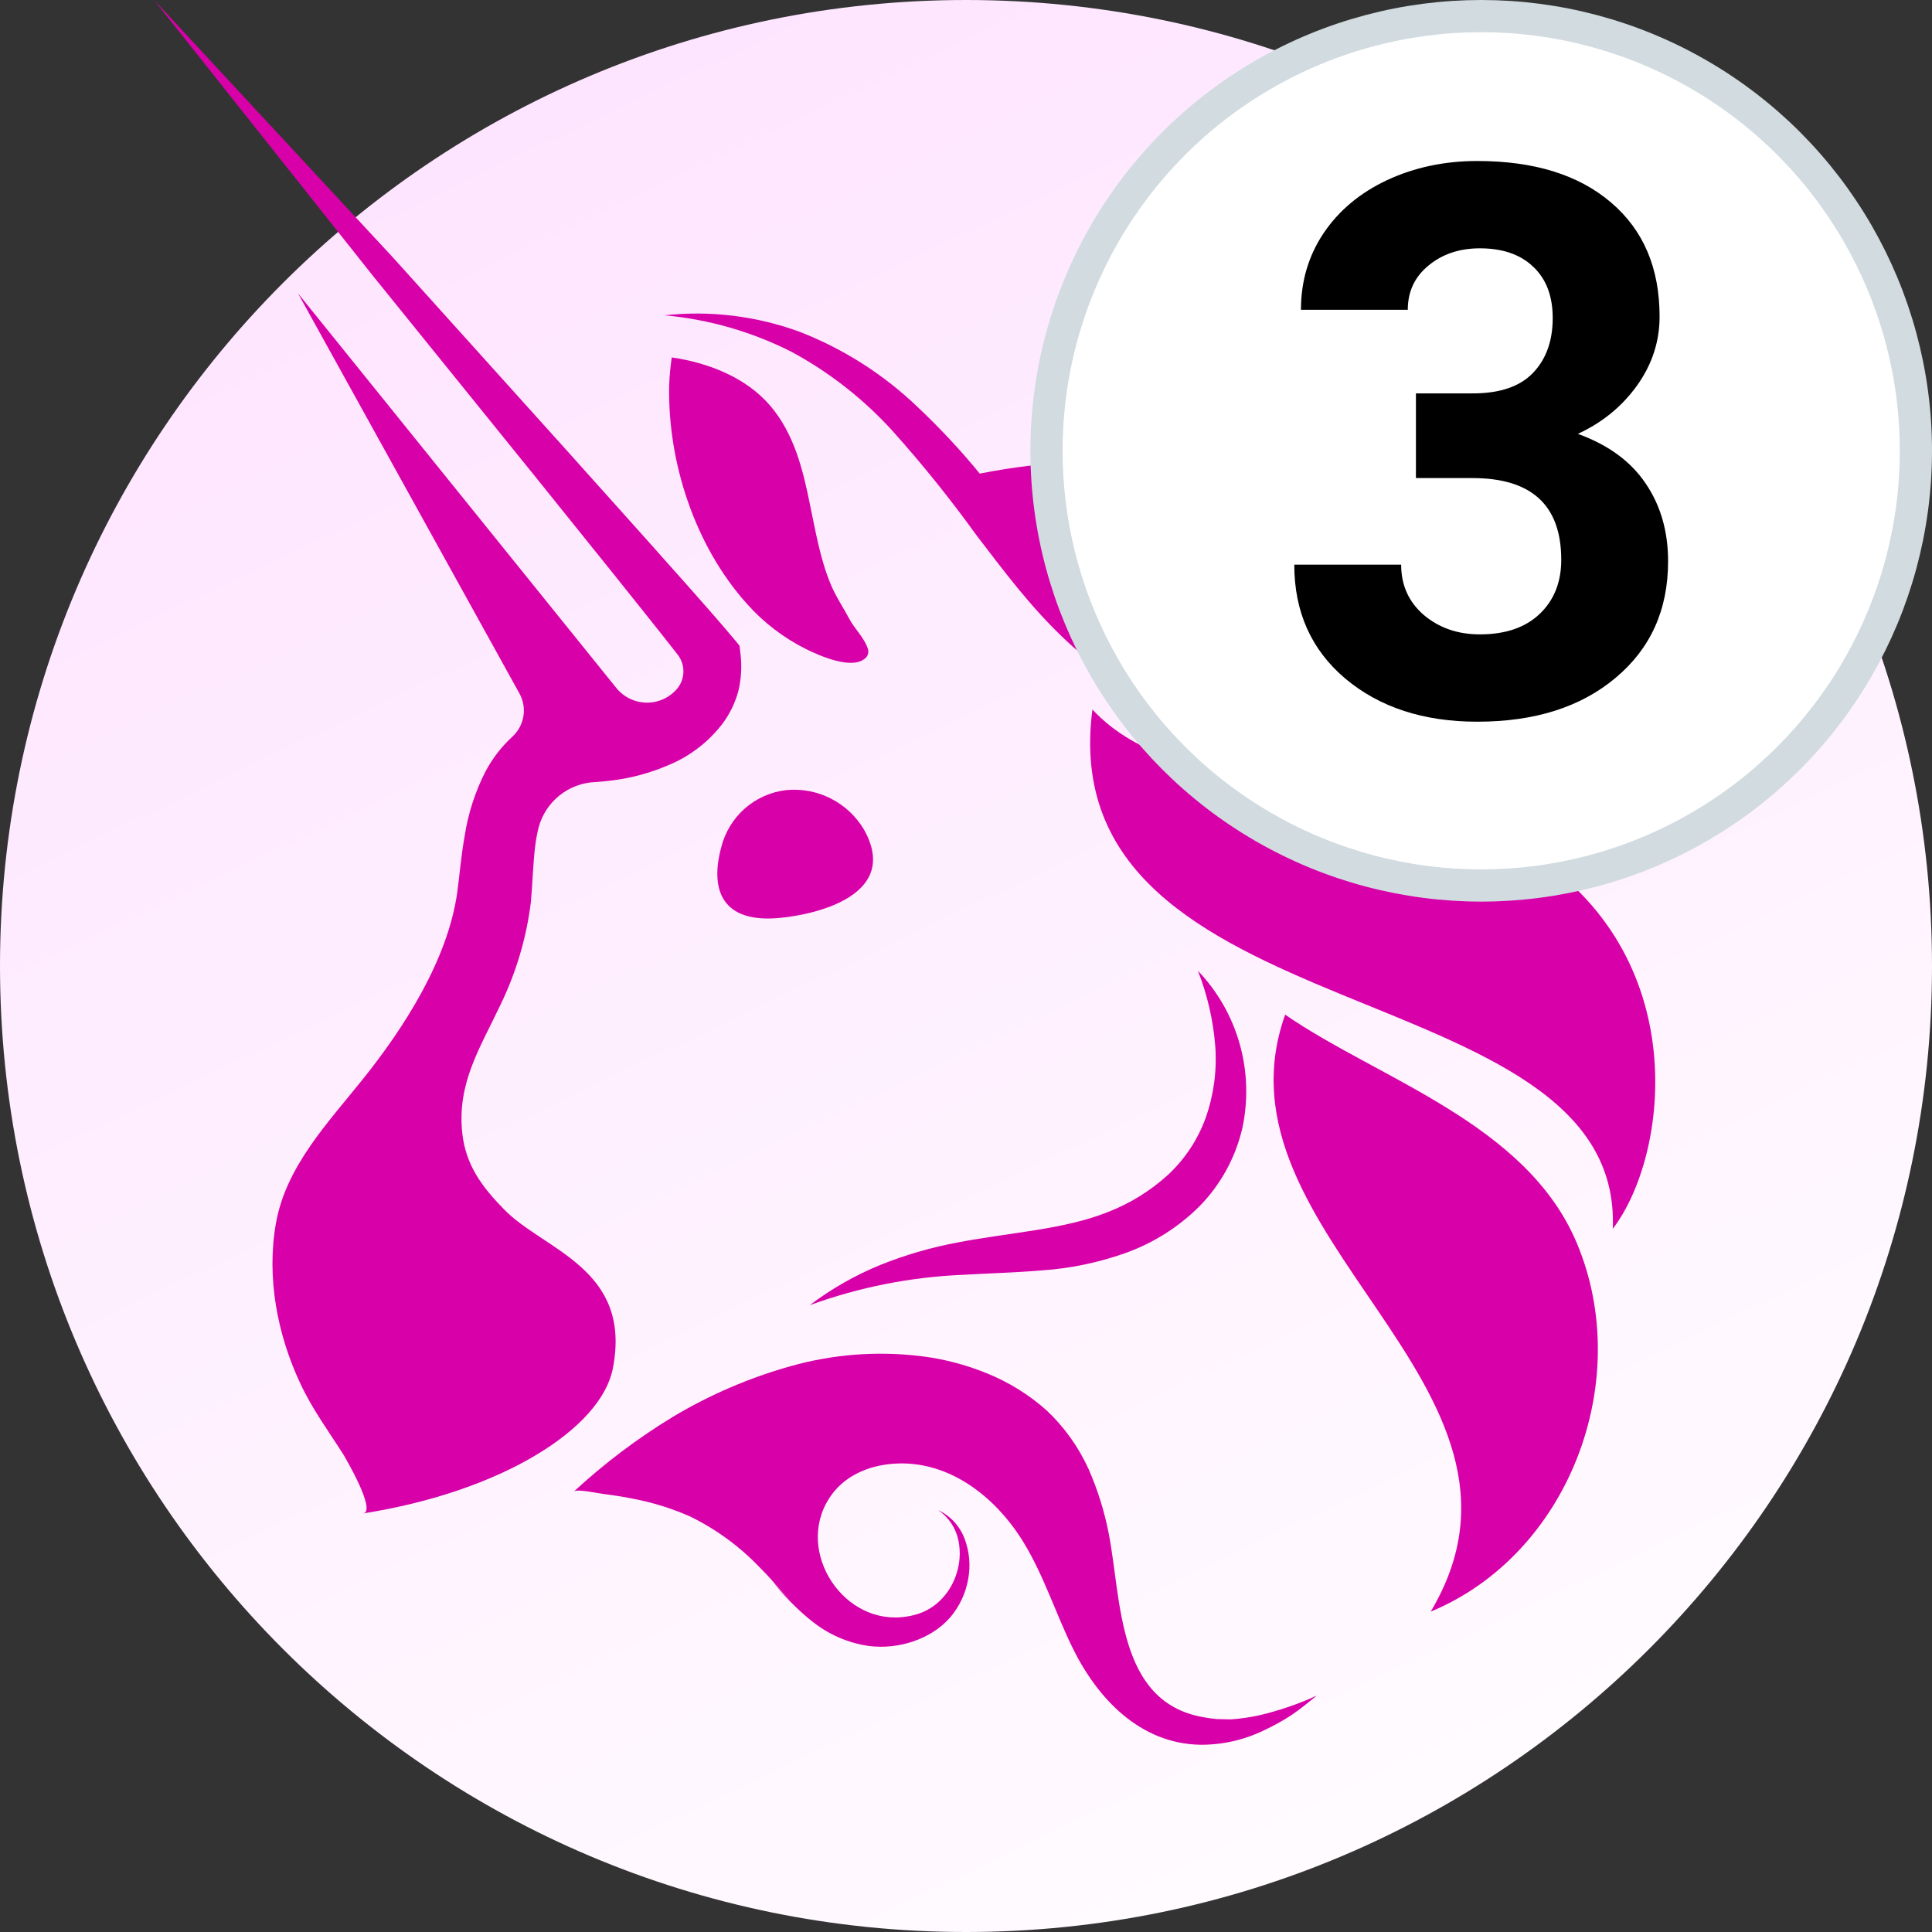 <svg width="60" height="60" viewBox="0 0 60 60" fill="none" xmlns="http://www.w3.org/2000/svg">
<rect x="0" y="0" width="60" height="60" fill="#333333" stroke="none"/>
<path fill-rule="evenodd" clip-rule="evenodd" d="M30 0C46.566 0 60 13.434 60 30C60 46.566 46.566 60 30 60C13.434 60 0 46.566 0 30C0 13.434 13.434 0 30 0Z" fill="url(#paint0_linear)"/>
<path d="M26.827 25.756C27.964 27.767 25.421 28.391 24.227 28.506C22.419 28.682 22.044 27.635 22.397 26.32C22.513 25.849 22.771 25.425 23.134 25.106C23.498 24.787 23.951 24.588 24.431 24.536C24.904 24.493 25.38 24.584 25.804 24.8C26.228 25.016 26.582 25.347 26.827 25.756Z" fill="#D800A8"/>
<path d="M33.926 22.035C32.605 32.192 50.425 30.078 50.086 38.162C51.843 35.866 52.599 29.63 47.425 26.419C42.814 23.557 36.806 25.123 33.926 22.035Z" fill="#D800A8"/>
<path d="M44.19 18.205C44.074 18.098 43.955 17.992 43.839 17.886C43.957 17.993 44.074 18.107 44.19 18.205Z" fill="#D800A8"/>
<path d="M48.332 25.608L48.321 25.592C48.16 25.292 47.977 25.005 47.773 24.732C47.172 23.915 46.31 23.329 45.331 23.073C44.68 22.904 44.013 22.798 43.341 22.758C42.661 22.709 41.967 22.68 41.266 22.643C39.859 22.566 38.42 22.421 37.014 22.018C36.662 21.918 36.31 21.808 35.971 21.676C35.795 21.612 35.632 21.543 35.458 21.469C35.284 21.395 35.106 21.31 34.931 21.22C34.269 20.856 33.657 20.41 33.108 19.891C32.025 18.879 31.174 17.731 30.322 16.619C29.518 15.502 28.655 14.429 27.738 13.405C26.832 12.402 25.762 11.562 24.574 10.922C23.343 10.3 22.007 9.916 20.635 9.792C22.058 9.637 23.498 9.813 24.843 10.308C26.2 10.837 27.44 11.628 28.494 12.637C29.182 13.285 29.828 13.977 30.427 14.708C34.892 13.825 38.513 14.609 41.295 16.131L41.359 16.163C42.244 16.646 43.074 17.225 43.834 17.89C43.955 17.996 44.075 18.102 44.185 18.21C44.778 18.757 45.33 19.347 45.836 19.975L45.874 20.027C47.518 22.117 48.33 24.291 48.332 25.608Z" fill="#D800A8"/>
<path d="M48.33 25.608L48.319 25.586L48.33 25.608Z" fill="#D800A8"/>
<path d="M20.862 11.1C22.001 11.266 23.163 11.722 23.912 12.591C24.661 13.459 24.937 14.589 25.153 15.665C25.329 16.498 25.468 17.348 25.795 18.137C25.953 18.522 26.185 18.859 26.378 19.223C26.538 19.525 26.83 19.797 26.942 20.12C26.963 20.166 26.97 20.217 26.964 20.267C26.958 20.318 26.939 20.366 26.909 20.406C26.512 20.847 25.44 20.357 25.035 20.159C24.336 19.811 23.71 19.331 23.191 18.746C21.569 16.936 20.73 14.332 20.782 11.96C20.793 11.672 20.82 11.385 20.862 11.1Z" fill="#D800A8"/>
<path d="M39.912 31.511C37.451 38.409 48.613 43.038 44.431 50.051C48.722 48.271 50.759 42.895 48.979 38.628C47.422 34.883 42.816 33.518 39.912 31.511Z" fill="#D800A8"/>
<path d="M25.149 40.532C25.82 40.025 26.553 39.606 27.331 39.287C28.117 38.971 28.933 38.734 29.767 38.581C31.421 38.265 33.058 38.187 34.432 37.631C35.111 37.365 35.736 36.976 36.276 36.483C36.799 35.996 37.199 35.39 37.443 34.718C37.694 34.007 37.795 33.253 37.742 32.501C37.68 31.694 37.498 30.901 37.202 30.148C37.815 30.788 38.261 31.57 38.501 32.425C38.741 33.279 38.768 34.18 38.579 35.048C38.364 35.966 37.899 36.806 37.237 37.476C36.582 38.124 35.792 38.618 34.924 38.924C34.096 39.215 33.232 39.394 32.356 39.453C31.512 39.524 30.697 39.543 29.895 39.591C28.275 39.659 26.674 39.977 25.149 40.532Z" fill="#D800A8"/>
<path d="M40.894 52.659C40.646 52.857 40.398 53.067 40.126 53.251C39.852 53.432 39.564 53.593 39.266 53.731C38.646 54.035 37.963 54.19 37.273 54.185C35.403 54.15 34.081 52.751 33.307 51.17C32.78 50.093 32.416 48.93 31.79 47.904C30.896 46.437 29.365 45.255 27.572 45.474C26.841 45.566 26.155 45.896 25.749 46.534C24.68 48.199 26.215 50.531 28.171 50.201C28.338 50.176 28.5 50.131 28.656 50.067C28.812 50.001 28.957 49.912 29.087 49.804C29.36 49.575 29.566 49.276 29.683 48.939C29.811 48.587 29.84 48.206 29.765 47.839C29.685 47.455 29.46 47.117 29.136 46.897C29.512 47.074 29.805 47.391 29.954 47.78C30.107 48.181 30.147 48.617 30.068 49.039C29.991 49.479 29.798 49.89 29.509 50.23C29.355 50.404 29.178 50.556 28.981 50.68C28.787 50.803 28.579 50.901 28.361 50.975C27.919 51.126 27.45 51.175 26.986 51.118C26.336 51.025 25.723 50.758 25.211 50.344C24.607 49.864 24.157 49.235 23.61 48.695C22.983 48.034 22.244 47.492 21.427 47.093C20.863 46.845 20.274 46.661 19.669 46.546C19.365 46.483 19.057 46.437 18.75 46.398C18.609 46.384 17.92 46.23 17.823 46.32C18.774 45.441 19.81 44.66 20.917 43.989C22.053 43.312 23.273 42.788 24.545 42.43C25.864 42.057 27.244 41.951 28.604 42.117C29.304 42.202 29.989 42.38 30.642 42.647C31.327 42.922 31.959 43.314 32.509 43.806C33.054 44.321 33.495 44.938 33.807 45.623C34.088 46.263 34.298 46.933 34.432 47.62C34.833 49.673 34.685 52.857 37.362 53.327C37.502 53.354 37.643 53.374 37.784 53.387L38.222 53.397C38.523 53.376 38.822 53.333 39.117 53.268C39.727 53.124 40.323 52.92 40.894 52.659Z" fill="#D800A8"/>
<path d="M25.339 50.422L25.269 50.367L25.339 50.422Z" fill="#D800A8"/>
<path d="M22.936 21.438C22.838 21.814 22.668 22.168 22.435 22.478C22.001 23.044 21.426 23.485 20.768 23.758C20.177 24.014 19.551 24.18 18.91 24.249C18.771 24.267 18.627 24.277 18.488 24.288C18.083 24.303 17.693 24.449 17.376 24.703C17.059 24.957 16.831 25.307 16.726 25.701C16.677 25.897 16.642 26.095 16.618 26.296C16.555 26.815 16.544 27.355 16.488 28.008C16.351 29.12 16.03 30.201 15.541 31.208C14.905 32.554 14.191 33.638 14.356 35.188C14.465 36.195 14.978 36.869 15.66 37.565C16.891 38.829 19.645 39.394 19.03 42.509C18.659 44.368 15.59 46.32 11.276 47.001C11.705 46.936 10.726 45.278 10.665 45.172C10.202 44.444 9.696 43.759 9.329 42.97C8.608 41.439 8.274 39.668 8.569 37.99C8.881 36.225 10.181 34.872 11.262 33.523C12.549 31.918 13.899 29.815 14.198 27.731C14.268 27.226 14.317 26.594 14.43 25.965C14.537 25.269 14.754 24.594 15.073 23.967C15.291 23.555 15.578 23.184 15.92 22.87C16.099 22.703 16.217 22.481 16.256 22.239C16.294 21.997 16.25 21.749 16.131 21.535L9.255 9.111L19.132 21.355C19.244 21.497 19.386 21.612 19.548 21.693C19.71 21.773 19.888 21.817 20.068 21.821C20.249 21.825 20.428 21.789 20.593 21.715C20.758 21.642 20.905 21.532 21.023 21.396C21.148 21.249 21.219 21.064 21.224 20.871C21.229 20.678 21.167 20.489 21.05 20.336C20.405 19.508 19.722 18.664 19.061 17.834L16.576 14.744L11.588 8.574L4.785 0L12.227 8.022L17.538 13.919L20.186 16.875C21.065 17.869 21.944 18.832 22.823 19.877L22.967 20.054L22.999 20.327C23.042 20.698 23.02 21.074 22.936 21.438Z" fill="#D800A8"/>
<path d="M25.213 50.336C24.736 49.966 24.311 49.532 23.951 49.045C24.338 49.508 24.759 49.94 25.213 50.336Z" fill="#D800A8"/>
<circle cx="46" cy="14" r="13.5" fill="white" stroke="#D1DBE0"/>
<path d="M43.973 12.217H45.741C46.583 12.217 47.207 12.003 47.613 11.576C48.019 11.15 48.221 10.583 48.221 9.877C48.221 9.194 48.019 8.663 47.613 8.282C47.215 7.902 46.664 7.712 45.959 7.712C45.324 7.712 44.792 7.891 44.363 8.247C43.935 8.597 43.72 9.055 43.72 9.621H40.402C40.402 8.736 40.636 7.945 41.102 7.246C41.577 6.54 42.235 5.989 43.077 5.594C43.927 5.198 44.861 5 45.879 5C47.647 5 49.033 5.431 50.036 6.292C51.038 7.146 51.54 8.325 51.54 9.831C51.54 10.607 51.306 11.32 50.84 11.972C50.373 12.624 49.76 13.124 49.002 13.474C49.944 13.815 50.644 14.327 51.104 15.01C51.571 15.693 51.804 16.5 51.804 17.431C51.804 18.937 51.261 20.143 50.173 21.051C49.094 21.959 47.663 22.413 45.879 22.413C44.21 22.413 42.844 21.967 41.78 21.075C40.724 20.182 40.195 19.003 40.195 17.536H43.514C43.514 18.172 43.747 18.692 44.214 19.096C44.689 19.499 45.27 19.701 45.959 19.701C46.748 19.701 47.364 19.491 47.808 19.073C48.26 18.646 48.486 18.083 48.486 17.385C48.486 15.693 47.567 14.847 45.73 14.847H43.973V12.217Z" fill="black"/>
<defs>
<linearGradient id="paint0_linear" x1="10.5" y1="4.14997e-07" x2="43" y2="68.5" gradientUnits="userSpaceOnUse">
<stop stop-color="#FEE3FF"/>
<stop offset="1" stop-color="white"/>
</linearGradient>
</defs>
</svg>
